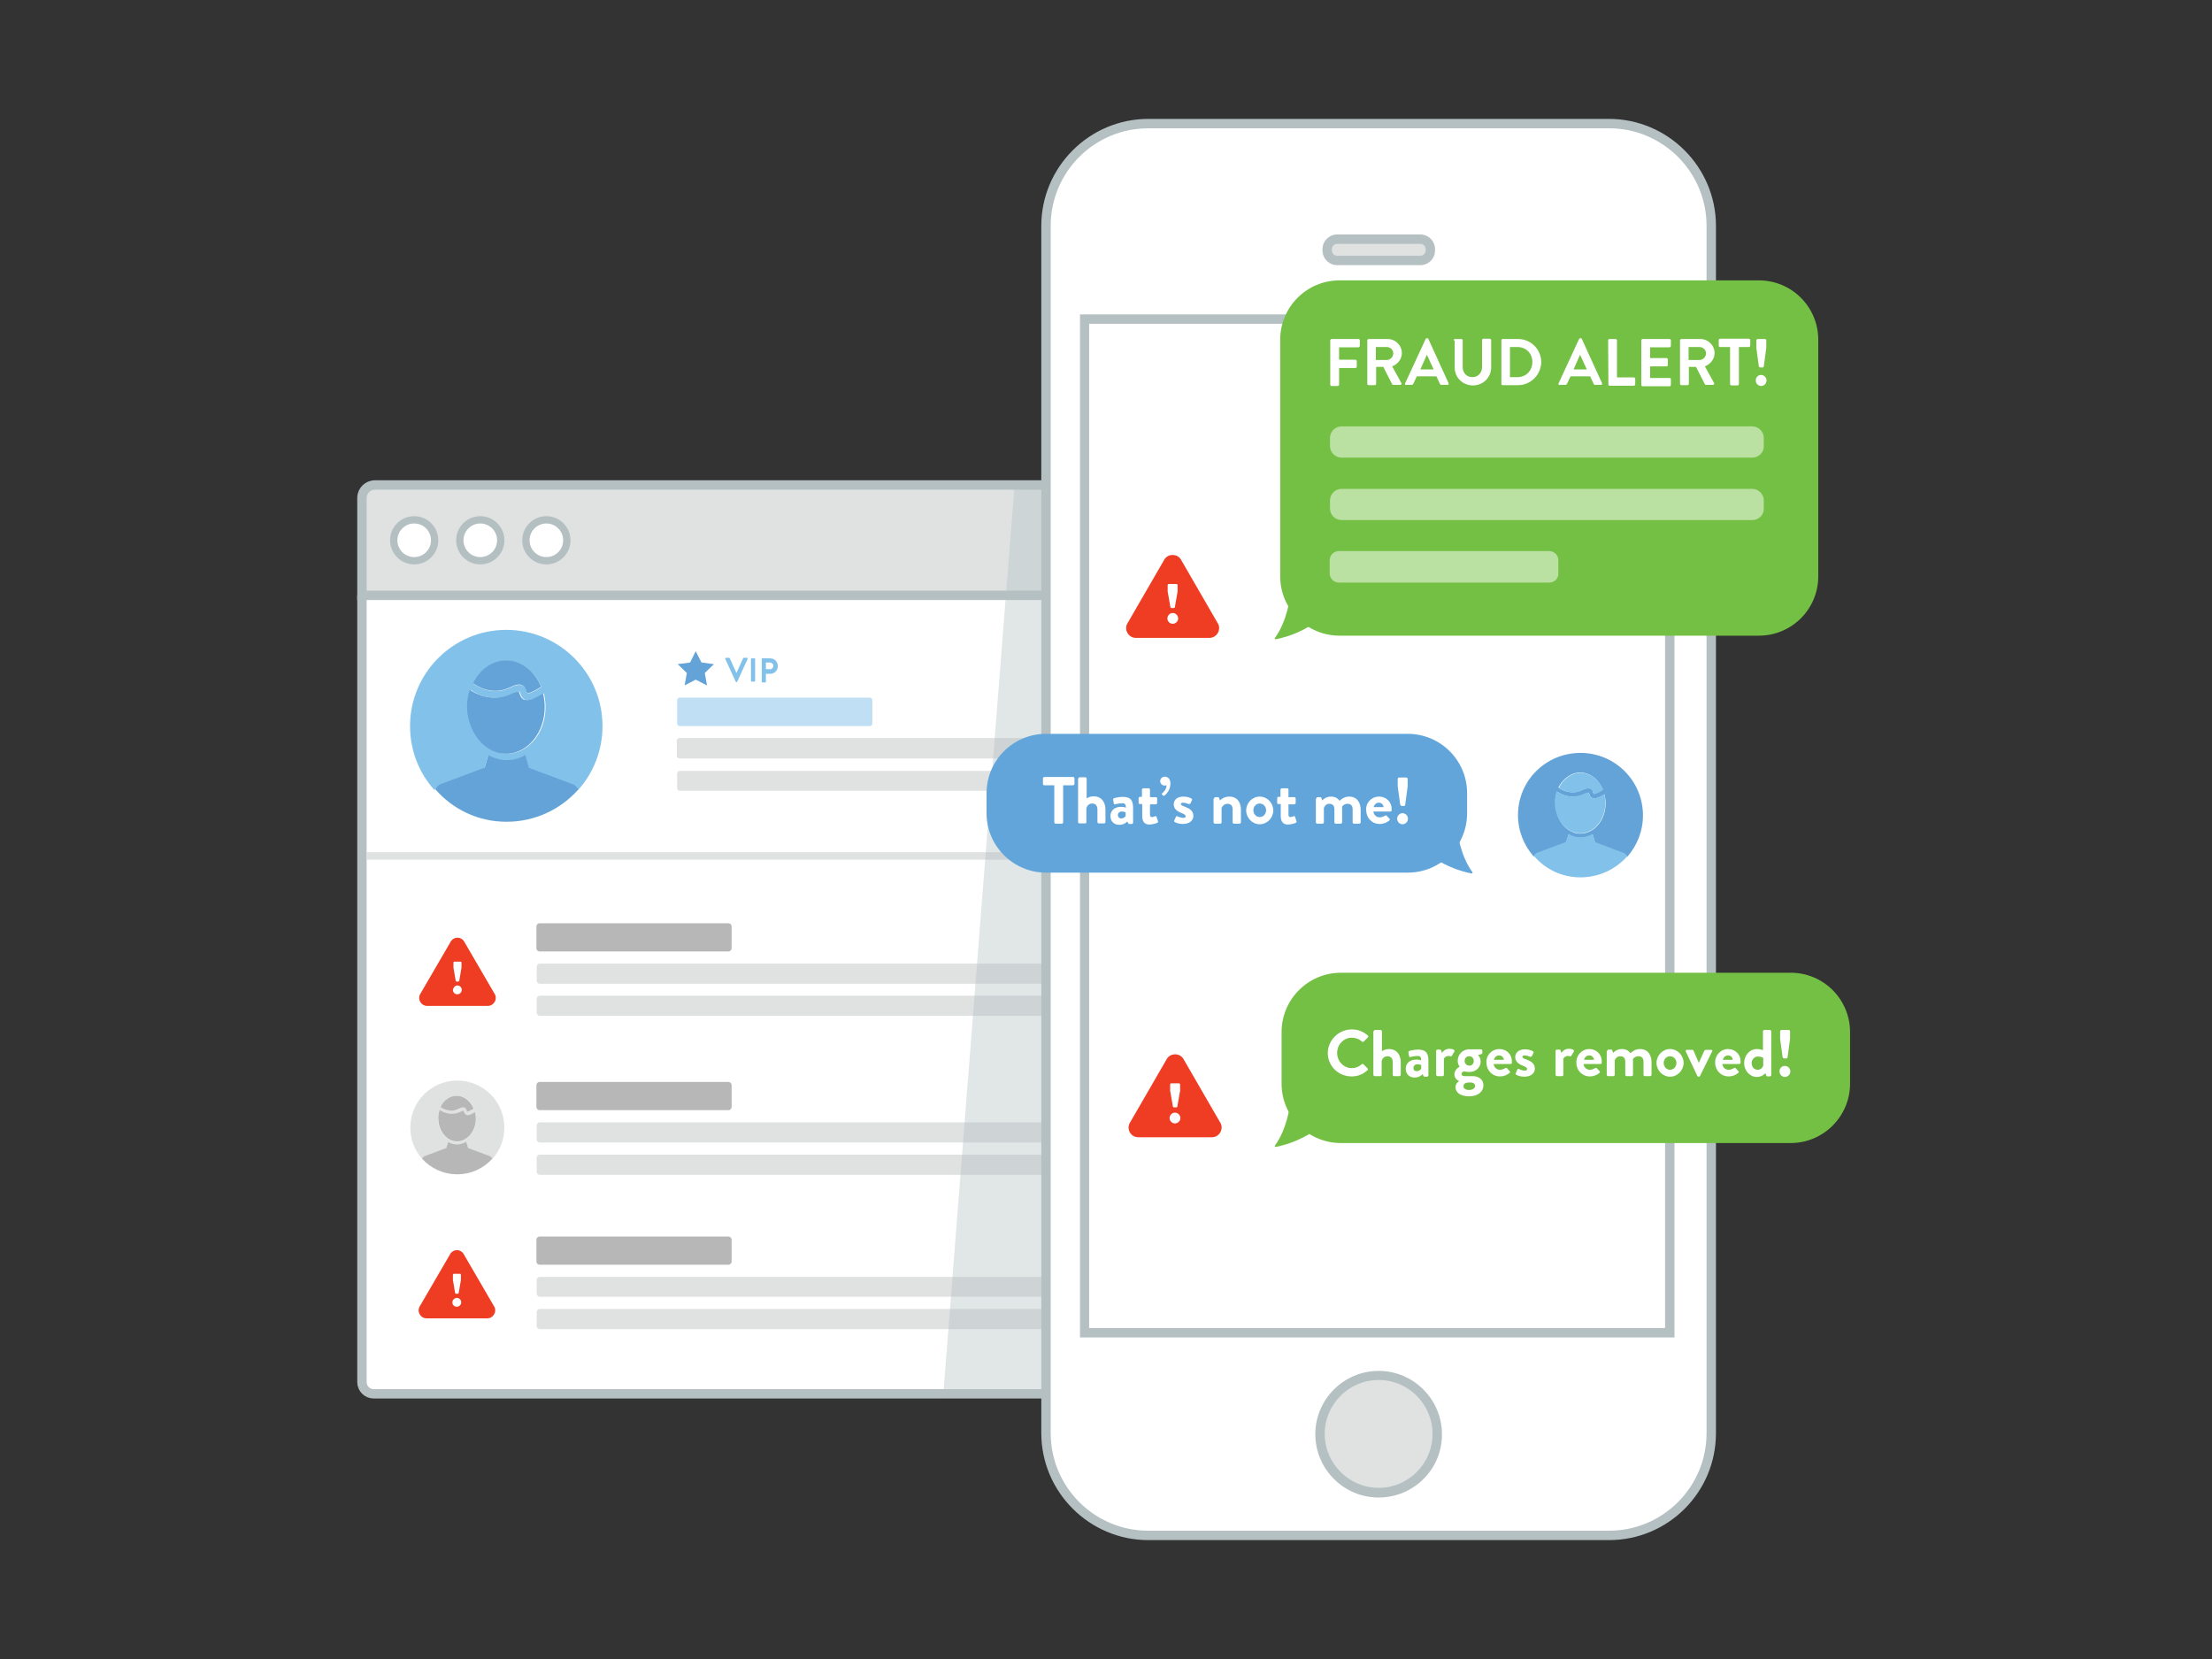 <?xml version="1.0" encoding="utf-8"?>
<!-- Generator: Adobe Illustrator 18.1.1, SVG Export Plug-In . SVG Version: 6.00 Build 0)  -->
<svg version="1.0" id="Layer_1" xmlns="http://www.w3.org/2000/svg" xmlns:xlink="http://www.w3.org/1999/xlink" x="0px" y="0px"
	 viewBox="0 0 800 600" enable-background="new 0 0 800 600" xml:space="preserve">
<rect x="0" y="0" width="800" height="600" fill="#333333" stroke="none"/>
<g>
	<g>
		<g>
			<path fill="#FFFFFF" stroke="#B5C0C3" stroke-width="3.4" stroke-miterlimit="10" d="M551.2,215.3v284.5c0,2.4-1.9,4.3-4.3,4.3
				H135.2c-2.4,0-4.3-1.9-4.3-4.3V215.3"/>
			<path fill="#E0E2E2" stroke="#B5C0C3" stroke-width="3.4" stroke-miterlimit="10" d="M551.2,215.3H130.9v-35.2
				c0-2.6,2.1-4.7,4.7-4.7h410.9c2.6,0,4.7,2.1,4.7,4.7V215.3L551.2,215.3z"/>
			<g>
				
					<ellipse fill="#FFFFFF" stroke="#B4BFC2" stroke-width="2.646" stroke-miterlimit="10" cx="149.8" cy="195.4" rx="7.4" ry="7.4"/>
				
					<ellipse fill="#FFFFFF" stroke="#B4BFC2" stroke-width="2.646" stroke-miterlimit="10" cx="173.7" cy="195.4" rx="7.4" ry="7.4"/>
				
					<ellipse fill="#FFFFFF" stroke="#B4BFC2" stroke-width="2.646" stroke-miterlimit="10" cx="197.6" cy="195.4" rx="7.4" ry="7.4"/>
			</g>
			<g>
				<path opacity="0.5" fill="#82C1EA" enable-background="new    " d="M314.6,262.6h-68.8c-0.4,0-0.9-0.4-0.9-0.9v-8.5
					c0-0.4,0.4-0.9,0.9-0.9h68.8c0.4,0,0.9,0.4,0.9,0.9v8.5C315.4,262.3,315.1,262.6,314.6,262.6z"/>
				<path fill="#E0E1E1" d="M389.8,274.3H245.7c-0.4,0-0.9-0.4-0.9-0.9v-5.6c0-0.4,0.4-0.9,0.9-0.9h144.1c0.4,0,0.9,0.4,0.9,0.9v5.6
					C390.7,273.9,390.3,274.3,389.8,274.3z"/>
				<path fill="#E0E1E1" d="M389.7,286H245.9c-0.6,0-1-0.4-1-1v-5.2c0-0.6,0.4-1,1-1h143.7c0.6,0,1,0.4,1,1v5.2
					C390.7,285.5,390.2,286,389.7,286z"/>
			</g>
			<g>
				<path fill="#B7B7B7" d="M263.4,401.5h-68.2c-0.7,0-1.2-0.5-1.2-1.2v-7.8c0-0.7,0.5-1.2,1.2-1.2h68.2c0.7,0,1.2,0.5,1.2,1.2v7.8
					C264.6,401,264.1,401.5,263.4,401.5z"/>
				<path fill="#E0E1E1" d="M527.8,413.2H195.3c-0.7,0-1.2-0.5-1.2-1.2v-4.9c0-0.7,0.5-1.2,1.2-1.2h332.5c0.7,0,1.2,0.5,1.2,1.2v4.9
					C529,412.7,528.5,413.2,527.8,413.2z"/>
				<path fill="#E0E1E1" d="M527.8,424.9H195.3c-0.7,0-1.2-0.5-1.2-1.2v-4.9c0-0.7,0.5-1.2,1.2-1.2h332.5c0.7,0,1.2,0.5,1.2,1.2v4.9
					C529,424.4,528.5,424.9,527.8,424.9z"/>
				<g>
					<path fill="#E0E1E1" d="M153.6,418.2l7.8-2.9l0.7-2.2c1,0.6,2.1,0.9,3.2,0.9s2.3-0.4,3.3-1l0.7,2.3l7.8,2.9c0,0,0.4,0.1,1,0.9
						c2.7-3,4.3-6.9,4.3-11.3c0-9.4-7.6-17-17-17s-17,7.6-17,17c0,4.4,1.6,8.3,4.3,11.3C153.2,418.3,153.6,418.2,153.6,418.2z
						 M165.3,396.3c2.7,0,5,1.9,6.1,4.7c-2,1.3-2.4,1.1-2.4,1.1c-0.1-0.1-0.1-0.2-0.1-0.4c-0.1-0.4-0.3-0.9-0.8-1.1
						s-1.2-0.1-2.1,0.4c-3.1,1.5-5.8-0.1-6.5-0.7C160.6,397.9,162.8,396.3,165.3,396.3z M159,401.5c1.1,0.7,4.1,2.3,7.5,0.7
						c0.7-0.3,1-0.4,1.1-0.4s0.1,0,0.1,0c0.1,0.1,0.1,0.2,0.1,0.4c0.1,0.4,0.3,0.9,0.9,1.1c0.1,0.1,0.3,0.1,0.4,0.1
						c0.7,0,1.5-0.4,2.7-1.1c0.2,0.7,0.3,1.6,0.3,2.4c0,3.6-2,6.7-4.7,7.8c-0.7,0.3-1.4,0.4-2.1,0.4c-0.8,0-1.6-0.2-2.4-0.5
						c-2.6-1.2-4.5-4.2-4.5-7.8C158.5,403.5,158.7,402.4,159,401.5z"/>
					<g>
						<path fill="#B7B7B7" d="M165.4,424.7c5,0,9.6-2.2,12.7-5.7c-0.5-0.7-1-0.9-1-0.9l-7.8-2.9l-0.7-2.3c-1,0.6-2.1,1-3.3,1
							s-2.2-0.3-3.2-0.9l-0.7,2.2l-7.8,2.9c0,0-0.4,0.1-1,0.9C155.8,422.6,160.4,424.7,165.4,424.7z"/>
						<path fill="#B7B7B7" d="M162.9,412.3c0.7,0.3,1.6,0.5,2.4,0.5c0.7,0,1.5-0.1,2.1-0.4c2.7-1.1,4.7-4.2,4.7-7.8
							c0-0.8-0.1-1.6-0.3-2.4c-1.3,0.8-2.1,1.1-2.7,1.1c-0.1,0-0.3,0-0.4-0.1c-0.6-0.2-0.7-0.7-0.9-1.1c0-0.1-0.1-0.3-0.1-0.4
							c0,0,0,0-0.1,0s-0.4,0.1-1.1,0.4c-3.4,1.6-6.4,0.1-7.5-0.7c-0.3,1-0.5,2-0.5,3C158.5,408.1,160.4,411.1,162.9,412.3z"/>
						<path fill="#B7B7B7" d="M165.9,401c1-0.5,1.7-0.6,2.1-0.4c0.5,0.2,0.7,0.7,0.8,1.1c0,0.1,0.1,0.3,0.1,0.4c0,0,0.4,0.1,2.4-1.1
							c-1.1-2.8-3.5-4.7-6.1-4.7c-2.5,0-4.7,1.6-5.9,4.1C160.1,400.9,162.9,402.6,165.9,401z"/>
					</g>
				</g>
			</g>
			<g>
				<g>
					<g>
						<g>
							<path fill="#82C1EA" d="M159.2,283.8l16-6l1.3-4.5c2,1.2,4.2,1.8,6.6,1.8c2.4,0,4.8-0.7,6.8-1.9l1.3,4.7l16,6
								c0,0,1,0.2,1.9,1.8c5.5-6.1,8.8-14.3,8.8-23.1c0-19.2-15.6-34.8-34.8-34.8s-34.8,15.6-34.8,34.8c0,8.9,3.3,17,8.8,23.1
								C158.3,284,159.2,283.8,159.2,283.8z M183.2,238.9c5.5,0,10.3,3.9,12.6,9.6c-4,2.5-4.9,2.3-5,2.3c-0.1-0.1-0.2-0.4-0.3-0.7
								c-0.2-0.7-0.5-1.8-1.6-2.2c-1-0.4-2.4-0.2-4.4,0.8c-6.4,3.1-11.8-0.4-13.3-1.4C173.6,242.2,178,238.9,183.2,238.9z
								 M170.2,249.5c2.3,1.6,8.3,4.7,15.3,1.3c1.4-0.7,2-0.7,2.3-0.7c0.1,0,0.1,0,0.1,0c0.1,0.1,0.2,0.5,0.3,0.7
								c0.2,0.7,0.6,1.8,1.8,2.3c0.3,0.1,0.6,0.1,1,0.1c1.3,0,3-0.7,5.7-2.4c0.4,1.6,0.6,3.2,0.6,4.9c0,7.5-4,13.8-9.5,16
								c-1.4,0.6-2.9,0.9-4.4,0.9c-1.7,0-3.3-0.4-4.8-1c-5.3-2.4-9.2-8.6-9.2-15.9C169.1,253.6,169.5,251.4,170.2,249.5z"/>
						</g>
					</g>
					<g>
						<path fill="#63A3D8" d="M183.2,297.2c10.3,0,19.6-4.5,26-11.7c-1-1.6-1.9-1.8-1.9-1.8l-16-6L190,273c-2.1,1.3-4.4,1.9-6.8,1.9
							c-2.4,0-4.6-0.7-6.6-1.8l-1.3,4.5l-16,6c0,0-1,0.2-1.9,1.8C163.7,292.7,172.9,297.2,183.2,297.2z"/>
					</g>
					<g>
						<path fill="#63A3D8" d="M178.3,271.6c1.5,0.7,3.1,1,4.8,1c1.6,0,3-0.3,4.4-0.9c5.5-2.2,9.5-8.6,9.5-16c0-1.7-0.2-3.3-0.6-4.9
							c-2.6,1.6-4.4,2.4-5.7,2.4c-0.4,0-0.7-0.1-1-0.1c-1.2-0.4-1.6-1.6-1.8-2.3c-0.1-0.2-0.2-0.7-0.3-0.7c0,0,0,0-0.1,0
							c-0.2,0-0.9,0.1-2.3,0.7c-6.9,3.4-13,0.2-15.3-1.3c-0.7,1.9-1,4.1-1,6.3C169.1,263,173,269.2,178.3,271.6z"/>
					</g>
					<g>
						<path fill="#63A3D8" d="M184.4,248.6c2.1-1,3.4-1.3,4.4-0.8c1.1,0.4,1.4,1.6,1.6,2.2c0.1,0.2,0.2,0.6,0.3,0.7
							c0.1,0,1,0.2,5-2.3c-2.3-5.7-7.1-9.6-12.6-9.6c-5.1,0-9.6,3.3-12,8.3C172.5,248.2,178.1,251.7,184.4,248.6z"/>
					</g>
				</g>
			</g>
			<g>
				<g>
					<path fill="#B7B7B7" d="M263.4,457.4h-68.2c-0.7,0-1.2-0.5-1.2-1.2v-7.8c0-0.7,0.5-1.2,1.2-1.2h68.2c0.7,0,1.2,0.5,1.2,1.2v7.8
						C264.6,456.9,264.1,457.4,263.4,457.4z"/>
					<path fill="#E0E1E1" d="M527.8,469H195.3c-0.7,0-1.2-0.5-1.2-1.2V463c0-0.7,0.5-1.2,1.2-1.2h332.5c0.7,0,1.2,0.5,1.2,1.2v4.9
						C529,468.5,528.5,469,527.8,469z"/>
					<path fill="#E0E1E1" d="M527.8,480.7H195.3c-0.7,0-1.2-0.5-1.2-1.2v-4.9c0-0.7,0.5-1.2,1.2-1.2h332.5c0.7,0,1.2,0.5,1.2,1.2
						v4.9C529,480.1,528.5,480.7,527.8,480.7z"/>
				</g>
				<g>
					<g>
						<path fill="#EF3D23" d="M151.9,472.3l11-18.9c1.1-1.7,3.6-1.7,4.7,0l11,18.9c1.3,1.9-0.1,4.5-2.4,4.5h-21.9
							C152,476.8,150.6,474.2,151.9,472.3z"/>
					</g>
					<g>
						<path fill="#FFFFFF" d="M165.2,469.4c0.9,0,1.6,0.7,1.6,1.6s-0.7,1.6-1.6,1.6c-0.9,0-1.6-0.7-1.6-1.6
							C163.6,470.2,164.4,469.4,165.2,469.4z M164.6,467.6l-0.8-4.7V461c0-0.2,0.2-0.3,0.3-0.3h2.3c0.2,0,0.3,0.2,0.3,0.3v1.9
							l-0.8,4.7c0,0.1-0.2,0.3-0.3,0.3h-0.7C164.7,467.9,164.6,467.8,164.6,467.6z"/>
					</g>
				</g>
			</g>
			<g>
				<g>
					<path fill="#B7B7B7" d="M263.4,344.1h-68.2c-0.7,0-1.2-0.5-1.2-1.2v-7.8c0-0.7,0.5-1.2,1.2-1.2h68.2c0.7,0,1.2,0.5,1.2,1.2v7.8
						C264.6,343.6,264.1,344.1,263.4,344.1z"/>
					<path fill="#E0E1E1" d="M527.8,355.8H195.3c-0.7,0-1.2-0.5-1.2-1.2v-4.9c0-0.7,0.5-1.2,1.2-1.2h332.5c0.7,0,1.2,0.5,1.2,1.2
						v4.9C529,355.2,528.5,355.8,527.8,355.8z"/>
					<path fill="#E0E1E1" d="M527.8,367.4H195.3c-0.7,0-1.2-0.5-1.2-1.2v-4.9c0-0.7,0.5-1.2,1.2-1.2h332.5c0.7,0,1.2,0.5,1.2,1.2
						v4.9C529,366.8,528.5,367.4,527.8,367.4z"/>
				</g>
				<g>
					<g>
						<path fill="#EF3D23" d="M152.1,359.3l11-18.9c1.1-1.7,3.6-1.7,4.7,0l11,18.9c1.3,1.9-0.1,4.5-2.4,4.5h-21.9
							C152.2,363.8,150.8,361.2,152.1,359.3z"/>
					</g>
					<g>
						<path fill="#FFFFFF" d="M165.4,356.4c0.9,0,1.6,0.7,1.6,1.6s-0.7,1.6-1.6,1.6c-0.9,0-1.6-0.7-1.6-1.6
							C163.9,357.2,164.6,356.4,165.4,356.4z M164.8,354.6L164,350v-1.9c0-0.2,0.2-0.3,0.3-0.3h2.3c0.2,0,0.3,0.2,0.3,0.3v1.9
							l-0.8,4.7c0,0.1-0.2,0.3-0.3,0.3h-0.7C164.9,354.9,164.8,354.8,164.8,354.6z"/>
					</g>
				</g>
			</g>
			<rect x="132.6" y="308.2" fill="#E0E1E1" width="417.4" height="2.7"/>
			<g>
				<path fill="#E0E1E1" d="M528.2,261.2h-52.3c-0.4,0-0.8-0.4-0.8-0.8v-4.2c0-0.4,0.4-0.8,0.8-0.8h52.3c0.4,0,0.8,0.4,0.8,0.8v4.2
					C529,260.8,528.6,261.2,528.2,261.2z"/>
				<path fill="#E0E1E1" d="M528.2,251.6h-52.3c-0.4,0-0.8-0.4-0.8-0.8v-4.2c0-0.4,0.4-0.8,0.8-0.8h52.3c0.4,0,0.8,0.4,0.8,0.8v4.2
					C529,251.2,528.6,251.6,528.2,251.6z"/>
				<path fill="#E0E1E1" d="M528.2,270.6h-52.3c-0.4,0-0.8-0.4-0.8-0.8v-4.2c0-0.4,0.4-0.8,0.8-0.8h52.3c0.4,0,0.8,0.4,0.8,0.8v4.2
					C529,270.2,528.6,270.6,528.2,270.6z"/>
			</g>
			<g>
				<polygon fill="#63A3D8" points="251.6,235.5 253.7,239.6 258.2,240.2 254.9,243.4 255.7,247.9 251.6,245.8 247.6,247.9 
					248.4,243.4 245.1,240.2 249.6,239.6 				"/>
				<g>
					<path fill="#82C1EA" d="M262.3,238.3c-0.1-0.1,0-0.4,0.2-0.4h1.2c0.1,0,0.2,0.1,0.2,0.1l2.4,5.3h0.1l2.4-5.3
						c0-0.1,0.1-0.1,0.2-0.1h1.2c0.2,0,0.2,0.1,0.2,0.4l-3.8,8.3c0,0.1-0.1,0.1-0.2,0.1h-0.1c-0.1,0-0.1-0.1-0.2-0.1L262.3,238.3z"
						/>
					<path fill="#82C1EA" d="M271.6,238.3c0-0.1,0.1-0.2,0.2-0.2h1.1c0.1,0,0.2,0.1,0.2,0.2v8c0,0.1-0.1,0.2-0.2,0.2h-1.1
						c-0.1,0-0.2-0.1-0.2-0.2V238.3z"/>
					<path fill="#82C1EA" d="M275.4,238.3c0-0.1,0.1-0.2,0.2-0.2h2.9c1.6,0,2.8,1.2,2.8,2.8s-1.2,2.8-2.8,2.8H277v2.9
						c0,0.1-0.1,0.2-0.2,0.2h-1.1c-0.1,0-0.2-0.1-0.2-0.2V238.3z M278.4,242.1c0.7,0,1.3-0.6,1.3-1.3c0-0.7-0.6-1.2-1.3-1.2H277v2.4
						h1.4V242.1z"/>
				</g>
			</g>
		</g>
		<g>
			<path fill="#FFFFFF" d="M581.9,555.3H415.3c-20.4,0-37-16.6-37-37V81.7c0-20.4,16.6-37,37-37h166.6c20.4,0,37,16.6,37,37v436.6
				C618.9,538.8,602.4,555.3,581.9,555.3z"/>
			<path fill="#B5C0C3" d="M581.9,557H415.3c-21.3,0-38.7-17.4-38.7-38.7V81.7c0-21.3,17.4-38.7,38.7-38.7h166.6
				c21.3,0,38.7,17.4,38.7,38.7v436.6C620.6,539.7,603.3,557,581.9,557z M415.3,46.4c-19.5,0-35.3,15.8-35.3,35.3v436.6
				c0,19.5,15.8,35.3,35.3,35.3h166.6c19.5,0,35.3-15.8,35.3-35.3V81.7c0-19.5-15.8-35.3-35.3-35.3
				C581.9,46.4,415.3,46.4,415.3,46.4z"/>
		</g>
		<g>
			<circle fill="#E0E2E2" cx="498.6" cy="518.7" r="21.2"/>
			<path fill="#B5C0C3" d="M498.6,541.6c-12.6,0-22.9-10.3-22.9-22.9c0-12.6,10.3-22.9,22.9-22.9s22.9,10.3,22.9,22.9
				C521.6,531.3,511.3,541.6,498.6,541.6z M498.6,499.1c-10.8,0-19.5,8.8-19.5,19.5c0,10.7,8.8,19.5,19.5,19.5
				c10.8,0,19.5-8.8,19.5-19.5S509.4,499.1,498.6,499.1z"/>
		</g>
		<g>
			<rect x="392.2" y="115.4" fill="#FFFFFF" width="211.6" height="366.6"/>
			<path fill="#B5C0C3" d="M605.6,483.7h-215v-370h215V483.7z M393.9,480.3h208.3V117.1H393.9V480.3z"/>
		</g>
		<g>
			<path fill="#E0E2E2" d="M513.7,94.2h-30.1c-2,0-3.6-1.6-3.6-3.6v-0.5c0-2,1.6-3.6,3.6-3.6h30.1c2,0,3.6,1.6,3.6,3.6v0.5
				C517.3,92.6,515.7,94.2,513.7,94.2z"/>
			<path fill="#B5C0C3" d="M513.7,95.9h-30.1c-2.9,0-5.3-2.4-5.3-5.3v-0.5c0-2.9,2.4-5.3,5.3-5.3h30.1c2.9,0,5.3,2.4,5.3,5.3v0.5
				C519,93.5,516.6,95.9,513.7,95.9z M483.6,88.2c-1,0-1.9,0.8-1.9,1.9v0.5c0,1,0.8,1.9,1.9,1.9h30.1c1,0,1.9-0.8,1.9-1.9v-0.5
				c0-1-0.8-1.9-1.9-1.9H483.6z"/>
		</g>
		<polygon opacity="0.4" fill="#B5C0C3" enable-background="new    " points="378.3,505 341.1,505 367,174.5 378.3,174.5 		"/>
	</g>
	<g>
		<g>
			<g>
				<path fill="#EF3D23" d="M407.9,225.2l13.3-23c1.4-2,4.4-2,5.8,0l13.3,23c1.6,2.3-0.1,5.5-2.9,5.5h-26.6
					C408,230.7,406.3,227.5,407.9,225.2z"/>
			</g>
			<g>
				<path fill="#FFFFFF" d="M424.1,221.7c1.1,0,2,0.9,2,2c0,1-0.9,1.9-2,1.9c-1,0-1.9-0.9-1.9-1.9
					C422.2,222.6,423.1,221.7,424.1,221.7z M423.3,219.6l-1-5.7v-2.3c0-0.2,0.2-0.4,0.4-0.4h2.8c0.2,0,0.4,0.2,0.4,0.4v2.3l-1,5.7
					c0,0.2-0.2,0.3-0.4,0.3h-0.9C423.5,219.9,423.3,219.7,423.3,219.6z"/>
			</g>
		</g>
		<g>
			<g>
				<path fill="#74C044" d="M636.1,229.9H484.5c-11.9,0-21.5-9.6-21.5-21.5v-85.5c0-11.9,9.6-21.5,21.5-21.5h151.6
					c11.9,0,21.5,9.6,21.5,21.5v85.5C657.6,220.3,648,229.9,636.1,229.9z"/>
			</g>
			<g>
				<g>
					<path fill="#FFFFFF" d="M481.1,123.1c0-0.2,0.2-0.5,0.5-0.5h9.7c0.3,0,0.5,0.2,0.5,0.5v2c0,0.2-0.2,0.5-0.5,0.5h-7v4.5h5.9
						c0.2,0,0.5,0.2,0.5,0.5v2c0,0.2-0.2,0.5-0.5,0.5h-5.9v6c0,0.2-0.2,0.5-0.5,0.5h-2.2c-0.3,0-0.5-0.2-0.5-0.5V123.1z"/>
					<path fill="#FFFFFF" d="M494.5,123.1c0-0.2,0.2-0.5,0.5-0.5h6.8c2.9,0,5.2,2.3,5.2,5.1c0,2.2-1.5,4-3.5,4.8l3.3,6
						c0.2,0.3,0,0.7-0.4,0.7h-2.5c-0.2,0-0.3-0.1-0.4-0.2l-3.2-6.3h-2.6v6.1c0,0.2-0.2,0.5-0.5,0.5H495c-0.3,0-0.5-0.2-0.5-0.5
						V123.1z M501.5,130.2c1.3,0,2.4-1.1,2.4-2.4c0-1.3-1.1-2.3-2.4-2.3h-3.9v4.7H501.5z"/>
					<path fill="#FFFFFF" d="M508.2,138.6l7.4-16c0.1-0.1,0.2-0.3,0.4-0.3h0.2c0.2,0,0.3,0.1,0.4,0.3l7.3,16c0.1,0.3,0,0.6-0.4,0.6
						h-2.1c-0.4,0-0.5-0.1-0.7-0.5l-1.2-2.6h-7.1l-1.2,2.6c-0.1,0.2-0.3,0.5-0.7,0.5h-2.1C508.2,139.3,508,139,508.2,138.6z
						 M518.5,133.6l-2.4-5.2H516l-2.3,5.2H518.5z"/>
					<path fill="#FFFFFF" d="M525.7,123.1c0-0.2,0.2-0.5,0.5-0.5h2.3c0.3,0,0.5,0.2,0.5,0.5v9.7c0,2,1.4,3.6,3.5,3.6
						s3.5-1.6,3.5-3.6V123c0-0.2,0.2-0.5,0.5-0.5h2.3c0.2,0,0.5,0.2,0.5,0.5v9.9c0,3.6-2.9,6.5-6.6,6.5c-3.7,0-6.6-2.9-6.6-6.5v-9.8
						H525.7z"/>
					<path fill="#FFFFFF" d="M543,123.1c0-0.2,0.2-0.5,0.4-0.5h5.6c4.6,0,8.4,3.7,8.4,8.3c0,4.6-3.8,8.4-8.4,8.4h-5.6
						c-0.2,0-0.4-0.2-0.4-0.5V123.1z M548.8,136.4c3.1,0,5.4-2.3,5.4-5.5c0-3.1-2.3-5.4-5.4-5.4h-2.7v10.9H548.8z"/>
					<path fill="#FFFFFF" d="M563.7,138.6l7.4-16c0.1-0.1,0.2-0.3,0.4-0.3h0.2c0.2,0,0.3,0.1,0.4,0.3l7.3,16c0.1,0.3,0,0.6-0.4,0.6
						h-2c-0.4,0-0.5-0.1-0.7-0.5l-1.2-2.6H568l-1.2,2.6c-0.1,0.2-0.3,0.5-0.7,0.5H564C563.7,139.3,563.5,139,563.7,138.6z
						 M573.9,133.6l-2.4-5.2h-0.1l-2.3,5.2H573.9z"/>
					<path fill="#FFFFFF" d="M581.6,123.1c0-0.2,0.2-0.5,0.5-0.5h2.2c0.2,0,0.5,0.2,0.5,0.5v13.4h6.1c0.3,0,0.5,0.2,0.5,0.5v2
						c0,0.2-0.2,0.5-0.5,0.5h-8.7c-0.3,0-0.5-0.2-0.5-0.5L581.6,123.1L581.6,123.1z"/>
					<path fill="#FFFFFF" d="M593.6,123.1c0-0.2,0.2-0.5,0.5-0.5h9.7c0.3,0,0.5,0.2,0.5,0.5v2c0,0.2-0.2,0.5-0.5,0.5h-7v3.9h5.9
						c0.2,0,0.5,0.2,0.5,0.5v2c0,0.3-0.2,0.5-0.5,0.5h-5.9v4.2h7c0.3,0,0.5,0.2,0.5,0.5v2c0,0.2-0.2,0.5-0.5,0.5h-9.7
						c-0.3,0-0.5-0.2-0.5-0.5V123.1z"/>
					<path fill="#FFFFFF" d="M607.6,123.1c0-0.2,0.2-0.5,0.5-0.5h6.8c2.9,0,5.2,2.3,5.2,5.1c0,2.2-1.5,4-3.5,4.8l3.3,6
						c0.2,0.3,0,0.7-0.4,0.7H617c-0.2,0-0.3-0.1-0.4-0.2l-3.2-6.3h-2.6v6.1c0,0.2-0.2,0.5-0.5,0.5h-2.2c-0.3,0-0.5-0.2-0.5-0.5
						L607.6,123.1L607.6,123.1z M614.6,130.2c1.3,0,2.4-1.1,2.4-2.4c0-1.3-1.1-2.3-2.4-2.3h-3.9v4.7H614.6z"/>
					<path fill="#FFFFFF" d="M625.7,125.5h-3.6c-0.3,0-0.5-0.2-0.5-0.5v-2c0-0.2,0.2-0.5,0.5-0.5h10.4c0.3,0,0.5,0.2,0.5,0.5v2
						c0,0.2-0.2,0.5-0.5,0.5h-3.6v13.4c0,0.2-0.2,0.5-0.5,0.5h-2.2c-0.2,0-0.5-0.2-0.5-0.5L625.7,125.5L625.7,125.5z"/>
					<path fill="#FFFFFF" d="M636.9,135.6c1.1,0,2,0.9,2,2s-0.9,2-2,2c-1,0-1.9-0.9-1.9-2S635.8,135.6,636.9,135.6z M636.1,132.4
						l-0.9-6.6v-2.7c0-0.2,0.2-0.5,0.5-0.5h2.6c0.2,0,0.5,0.2,0.5,0.5v2.7l-0.9,6.7c0,0.2-0.2,0.4-0.5,0.4h-0.8
						C636.3,132.8,636.1,132.6,636.1,132.4z"/>
				</g>
			</g>
			<path fill="#74C044" d="M466.6,215.6c0,0-1,9-5.5,15.1c-0.2,0.2,0,0.5,0.3,0.5c3.1-0.6,15.2-3.4,22.9-14.8L466.6,215.6z"/>
			<path opacity="0.5" fill="#FFFFFF" enable-background="new    " d="M633.7,165.5H485.2c-2.3,0-4.2-1.9-4.2-4.2v-2.9
				c0-2.3,1.9-4.2,4.2-4.2h148.5c2.3,0,4.2,1.9,4.2,4.2v2.9C638,163.6,636.1,165.5,633.7,165.5z"/>
			<path opacity="0.5" fill="#FFFFFF" enable-background="new    " d="M633.7,188.1H485.2c-2.3,0-4.2-1.9-4.2-4.2V181
				c0-2.3,1.9-4.2,4.2-4.2h148.5c2.3,0,4.2,1.9,4.2,4.2v2.9C638,186.2,636.1,188.1,633.7,188.1z"/>
			<path opacity="0.5" fill="#FFFFFF" enable-background="new    " d="M560.3,210.7h-76.1c-1.8,0-3.3-1.5-3.3-3.3v-4.8
				c0-1.8,1.5-3.3,3.3-3.3h76.1c1.8,0,3.3,1.5,3.3,3.3v4.8C563.7,209.2,562.2,210.7,560.3,210.7z"/>
		</g>
	</g>
	<g>
		<g>
			<g>
				<path fill="#74C044" d="M647.6,413.4H485c-11.9,0-21.5-9.6-21.5-21.5v-18.6c0-11.9,9.6-21.5,21.5-21.5h162.6
					c11.9,0,21.5,9.6,21.5,21.5v18.6C669.1,403.7,659.5,413.4,647.6,413.4z"/>
			</g>
			<g>
				<path fill="#FFFFFF" d="M488.9,372.3c2.4,0,4.1,0.8,5.8,2.2c0.2,0.2,0.2,0.5,0,0.7l-1.5,1.5c-0.2,0.2-0.4,0.2-0.6,0
					c-1-0.9-2.3-1.4-3.7-1.4c-3,0-5.3,2.5-5.3,5.5s2.3,5.5,5.3,5.5c1.4,0,2.6-0.5,3.6-1.4c0.2-0.2,0.5-0.1,0.6,0l1.5,1.5
					c0.2,0.2,0.1,0.5,0,0.6c-1.6,1.6-3.7,2.3-5.8,2.3c-4.8,0-8.6-3.8-8.6-8.5C480.3,376.1,484.2,372.3,488.9,372.3z"/>
				<path fill="#FFFFFF" d="M496.8,373c0-0.2,0.2-0.5,0.5-0.5h2c0.2,0,0.5,0.2,0.5,0.5v7.2c0.5-0.4,1.4-0.8,2.5-0.8
					c3,0,4.3,2.3,4.3,4.7v4.6c0,0.2-0.2,0.5-0.5,0.5h-1.9c-0.3,0-0.5-0.2-0.5-0.5v-4.6c0-1.3-0.7-2.1-1.9-2.1
					c-1.1,0-1.8,0.7-2.1,1.7v5c0,0.3-0.1,0.5-0.5,0.5h-2c-0.2,0-0.5-0.2-0.5-0.5V373H496.8z"/>
				<path fill="#FFFFFF" d="M512.3,383.2c1,0,1.7,0.3,1.7,0.3c0-1.2-0.4-1.6-1.2-1.6c-0.9,0-2.1,0.2-2.7,0.4
					c-0.3,0.1-0.5-0.1-0.5-0.4l-0.2-1.2c-0.1-0.4,0.1-0.5,0.3-0.6c0.2-0.1,1.7-0.5,3.2-0.5c3,0,3.7,1.5,3.7,4.1v5.2
					c0,0.2-0.2,0.5-0.5,0.5h-0.9c-0.2,0-0.3-0.1-0.4-0.3l-0.3-0.6c-0.5,0.5-1.4,1.2-2.9,1.2c-1.9,0-3.2-1.2-3.2-3.3
					C508.5,384.5,509.9,383.2,512.3,383.2z M512.4,387.4c0.8,0,1.5-0.6,1.6-0.9v-1.3c0,0-0.6-0.3-1.3-0.3c-0.9,0-1.5,0.5-1.5,1.3
					C511.1,386.9,511.6,387.4,512.4,387.4z"/>
				<path fill="#FFFFFF" d="M519.4,380.1c0-0.3,0.2-0.5,0.5-0.5h0.9c0.2,0,0.4,0.1,0.4,0.3l0.3,0.9c0.3-0.5,1.2-1.5,2.7-1.5
					c1.1,0,2.1,0.4,1.8,1l-0.9,1.5c-0.1,0.2-0.4,0.3-0.5,0.2c-0.1,0-0.4-0.1-0.7-0.1c-1,0-1.5,0.6-1.7,1v5.8c0,0.3-0.2,0.5-0.5,0.5
					h-1.8c-0.2,0-0.5-0.2-0.5-0.5V380.1z"/>
				<path fill="#FFFFFF" d="M527.9,385.8c0,0-0.7-0.8-0.7-2.2c0-2.2,1.8-4.1,4.1-4.1h4.3c0.3,0,0.5,0.2,0.5,0.5v0.8
					c0,0.2-0.1,0.4-0.3,0.4l-1.3,0.4c0,0,1,0.7,1,2.4c0,1.9-1.6,3.7-4.1,3.7c-0.9,0-1.5-0.2-1.9-0.2c-0.3,0-0.9,0.3-0.9,0.9
					c0,0.5,0.4,0.8,1,0.8h3c2.2,0,3.9,1.2,3.9,3.3c0,2.2-1.8,4-5.2,4c-3.5,0-4.9-1.7-4.9-3.3c0-1.4,1.2-2.1,1.4-2.3v0.1
					c-0.4-0.1-1.8-0.8-1.8-2.5C526.1,386.6,527.9,385.8,527.9,385.8z M531.3,394.2c1.3,0,2.2-0.6,2.2-1.5c0-0.4-0.3-1.2-1.7-1.2
					c-0.5,0-1,0-1.5,0.1c-0.3,0.1-1,0.4-1,1.2C529.2,393.6,530,394.2,531.3,394.2z M531.4,385.4c1,0,1.6-0.7,1.6-1.7
					s-0.7-1.7-1.6-1.7c-1,0-1.7,0.7-1.7,1.7S530.5,385.4,531.4,385.4z"/>
				<path fill="#FFFFFF" d="M542.3,379.4c2.5,0,4.5,1.9,4.5,4.4c0,0.2,0,0.5,0,0.6c0,0.2-0.2,0.4-0.5,0.4h-6.1
					c0.1,1,0.9,2.1,2.3,2.1c0.7,0,1.4-0.3,1.9-0.6c0.2-0.1,0.5-0.2,0.6,0l1,1.1c0.2,0.2,0.2,0.4,0,0.6c-0.8,0.7-2,1.3-3.5,1.3
					c-2.9,0-4.9-2.3-4.9-5C537.4,381.8,539.4,379.4,542.3,379.4z M543.9,383.3c-0.1-0.9-0.8-1.6-1.7-1.6c-1,0-1.7,0.7-1.9,1.6H543.9
					z"/>
				<path fill="#FFFFFF" d="M548.2,388.1l0.6-1.3c0.1-0.2,0.3-0.3,0.5-0.2c0,0,1.1,0.6,2.2,0.6c0.5,0,0.8-0.2,0.8-0.6
					s-0.3-0.7-1.6-1.2c-1.8-0.7-2.7-1.7-2.7-3.1s1.1-2.8,3.5-2.8c1.4,0,2.4,0.4,2.9,0.7c0.2,0.1,0.3,0.4,0.2,0.6L554,382
					c-0.1,0.2-0.4,0.2-0.6,0.2c0,0-1.1-0.5-2-0.5c-0.6,0-0.8,0.2-0.8,0.5c0,0.4,0.4,0.6,1.3,0.9c1.8,0.7,3.2,1.5,3.2,3.4
					c0,1.6-1.4,2.9-3.8,2.9c-1.6,0-2.7-0.5-3.2-0.9C548.2,388.4,548.1,388.2,548.2,388.1z"/>
				<path fill="#FFFFFF" d="M562.6,380.1c0-0.3,0.2-0.5,0.5-0.5h0.9c0.2,0,0.4,0.1,0.4,0.3l0.3,0.9c0.3-0.5,1.2-1.5,2.7-1.5
					c1.1,0,2.1,0.4,1.8,1l-0.9,1.5c-0.1,0.2-0.4,0.3-0.5,0.2c-0.1,0-0.4-0.1-0.7-0.1c-1,0-1.5,0.6-1.7,1v5.8c0,0.3-0.2,0.5-0.5,0.5
					h-1.8c-0.2,0-0.5-0.2-0.5-0.5V380.1z"/>
				<path fill="#FFFFFF" d="M574.8,379.4c2.5,0,4.5,1.9,4.5,4.4c0,0.2,0,0.5,0,0.6c0,0.2-0.2,0.4-0.5,0.4h-6.1
					c0.1,1,0.9,2.1,2.3,2.1c0.7,0,1.4-0.3,1.9-0.6c0.2-0.1,0.5-0.2,0.6,0l1,1.1c0.2,0.2,0.2,0.4,0,0.6c-0.8,0.7-2,1.3-3.5,1.3
					c-2.9,0-4.9-2.3-4.9-5C570,381.8,572,379.4,574.8,379.4z M576.5,383.3c-0.1-0.9-0.8-1.6-1.7-1.6c-1,0-1.7,0.7-1.9,1.6H576.5z"/>
				<path fill="#FFFFFF" d="M581.3,380.1c0-0.3,0.2-0.5,0.5-0.5h0.9c0.2,0,0.4,0.1,0.4,0.3l0.3,0.9c0.4-0.5,1.5-1.4,3.2-1.4
					c1.4,0,2.3,0.5,3.1,1.5c0.4-0.4,1.6-1.5,3.4-1.5c3,0,4.2,2.3,4.2,4.8v4.5c0,0.2-0.2,0.5-0.5,0.5h-1.9c-0.3,0-0.5-0.2-0.5-0.5
					V384c0-1.2-0.6-2-1.8-2c-1.4,0-2,1-2,1s0,0.5,0,0.9v4.8c0,0.2-0.2,0.5-0.5,0.5h-1.8c-0.3,0-0.5-0.2-0.5-0.5V384
					c0-1.2-0.5-2-1.8-2c-1.2,0-1.8,0.9-2,1.5v5.2c0,0.2-0.2,0.5-0.5,0.5h-1.9c-0.2,0-0.5-0.2-0.5-0.5v-8.6H581.3z"/>
				<path fill="#FFFFFF" d="M604,379.4c2.7,0,4.9,2.3,4.9,5s-2.2,5-4.9,5s-4.9-2.3-4.9-5C599.1,381.7,601.3,379.4,604,379.4z
					 M604,386.9c1.3,0,2.3-1.1,2.3-2.5c0-1.3-1-2.4-2.3-2.4s-2.3,1.1-2.3,2.4C601.7,385.8,602.7,386.9,604,386.9z"/>
				<path fill="#FFFFFF" d="M609.7,380.3c-0.1-0.3,0-0.6,0.3-0.6h2.1c0.2,0,0.4,0.1,0.4,0.3l1.9,4.4l0,0l2-4.4
					c0.1-0.2,0.3-0.3,0.6-0.3h1.9c0.4,0,0.5,0.3,0.3,0.6l-4.4,8.9c-0.1,0.1-0.2,0.2-0.4,0.2h-0.1c-0.2,0-0.3-0.1-0.4-0.2
					L609.7,380.3z"/>
				<path fill="#FFFFFF" d="M625,379.4c2.5,0,4.5,1.9,4.5,4.4c0,0.2,0,0.5,0,0.6c0,0.2-0.2,0.4-0.5,0.4h-6.1c0.1,1,0.9,2.1,2.3,2.1
					c0.7,0,1.4-0.3,1.9-0.6c0.2-0.1,0.5-0.2,0.6,0l1,1.1c0.2,0.2,0.2,0.4,0,0.6c-0.8,0.7-2,1.3-3.5,1.3c-2.9,0-4.9-2.3-4.9-5
					C620.2,381.8,622.2,379.4,625,379.4z M626.7,383.3c-0.1-0.9-0.8-1.6-1.7-1.6c-1,0-1.7,0.7-1.9,1.6H626.7z"/>
				<path fill="#FFFFFF" d="M635.5,379.4c1,0,1.7,0.3,2.1,0.4V373c0-0.2,0.2-0.5,0.5-0.5h2c0.2,0,0.5,0.2,0.5,0.5v15.8
					c0,0.2-0.2,0.5-0.5,0.5h-0.9c-0.2,0-0.4-0.2-0.5-0.5l-0.2-0.7c0,0-1.1,1.4-3.1,1.4c-2.6,0-4.6-2.3-4.6-5
					C630.8,381.7,632.7,379.4,635.5,379.4z M635.7,386.9c1.3,0,1.8-1,2-1.5v-2.8c0,0-0.7-0.5-1.9-0.5c-1.3,0-2.3,1.1-2.3,2.4
					S634.4,386.9,635.7,386.9z"/>
				<path fill="#FFFFFF" d="M645.5,385.5c1.1,0,2,0.9,2,2s-0.9,2-2,2c-1,0-1.9-0.9-1.9-2C643.5,386.4,644.4,385.5,645.5,385.5z
					 M644.7,382.3l-0.9-6.6V373c0-0.2,0.2-0.5,0.5-0.5h2.6c0.2,0,0.5,0.2,0.5,0.5v2.7l-0.9,6.7c0,0.2-0.2,0.4-0.5,0.4h-0.8
					C644.9,382.7,644.7,382.5,644.7,382.3z"/>
			</g>
			<path fill="#74C044" d="M466.6,399.2c0,0-1,9-5.5,15.1c-0.2,0.2,0,0.5,0.3,0.5c3.1-0.6,15.2-3.4,22.9-14.8L466.6,399.2z"/>
		</g>
		<g>
			<g>
				<path fill="#EF3D23" d="M408.8,405.8l13.3-23c1.4-2,4.4-2,5.8,0l13.3,23c1.6,2.3-0.1,5.5-2.9,5.5h-26.6
					C408.8,411.3,407.2,408.1,408.8,405.8z"/>
			</g>
			<g>
				<path fill="#FFFFFF" d="M424.9,402.4c1.1,0,2,0.9,2,2c0,1-0.9,1.9-2,1.9c-1,0-1.9-0.9-1.9-1.9
					C423,403.3,423.9,402.4,424.9,402.4z M424.2,400.2l-1-5.7v-2.3c0-0.2,0.2-0.4,0.4-0.4h2.8c0.2,0,0.4,0.2,0.4,0.4v2.3l-1,5.7
					c0,0.2-0.2,0.3-0.4,0.3h-0.9C424.4,400.5,424.2,400.3,424.2,400.2z"/>
			</g>
		</g>
	</g>
	<g>
		<g>
			<g>
				<g>
					<g>
						<path fill="#63A3D8" d="M556,308.6l10.4-3.9l0.9-2.9c1.3,0.8,2.7,1.2,4.3,1.2s3.1-0.5,4.4-1.2l0.9,3l10.4,3.9
							c0,0,0.6,0.1,1.2,1.2c3.5-4,5.7-9.2,5.7-15c0-12.5-10.1-22.6-22.6-22.6s-22.6,10-22.6,22.5c0,5.8,2.2,11,5.7,15
							C555.4,308.7,556,308.6,556,308.6z M571.5,279.4c3.6,0,6.7,2.5,8.2,6.2c-2.6,1.6-3.2,1.5-3.3,1.5c0,0-0.1-0.3-0.2-0.5
							c-0.1-0.5-0.3-1.2-1.1-1.4c-0.7-0.3-1.6-0.1-2.9,0.5c-4.1,2-7.7-0.2-8.6-0.9C565.3,281.6,568.2,279.4,571.5,279.4z
							 M563.1,286.3c1.5,1,5.4,3.1,9.9,0.9c0.9-0.4,1.3-0.5,1.5-0.5c0.1,0,0.1,0,0.1,0s0.1,0.3,0.2,0.5c0.1,0.5,0.4,1.2,1.2,1.5
							c0.2,0,0.4,0.1,0.6,0.1c0.8,0,2-0.5,3.7-1.5c0.2,1,0.4,2.1,0.4,3.2c0,4.8-2.6,9-6.2,10.4c-0.9,0.4-1.9,0.6-2.9,0.6
							c-1.1,0-2.2-0.2-3.1-0.7c-3.5-1.5-5.9-5.6-5.9-10.3C562.4,289,562.7,287.6,563.1,286.3z"/>
					</g>
				</g>
				<g>
					<path fill="#82C1EA" d="M571.6,317.3c6.7,0,12.7-2.9,16.9-7.6c-0.7-1-1.2-1.2-1.2-1.2l-10.4-3.9l-0.9-3
						c-1.3,0.8-2.8,1.2-4.4,1.2c-1.5,0-3-0.4-4.3-1.2l-0.9,2.9l-10.4,3.9c0,0-0.6,0.1-1.2,1.2C558.9,314.4,564.9,317.3,571.6,317.3z
						"/>
				</g>
				<g>
					<path fill="#82C1EA" d="M568.4,300.7c1,0.4,2,0.7,3.1,0.7c1,0,2-0.2,2.9-0.6c3.6-1.4,6.2-5.6,6.2-10.4c0-1.1-0.1-2.2-0.4-3.2
						c-1.7,1.1-2.8,1.5-3.7,1.5c-0.2,0-0.4,0-0.6-0.1c-0.8-0.3-1-1-1.2-1.5c0-0.1-0.1-0.4-0.2-0.5c0,0,0,0-0.1,0s-0.6,0-1.5,0.5
						c-4.5,2.2-8.4,0.1-9.9-0.9c-0.4,1.2-0.7,2.6-0.7,4.1C562.4,295.1,564.9,299.1,568.4,300.7z"/>
				</g>
				<g>
					<path fill="#82C1EA" d="M572.3,285.8c1.3-0.7,2.2-0.8,2.9-0.5s0.9,1,1.1,1.4c0,0.1,0.1,0.4,0.2,0.5c0,0,0.6,0.1,3.3-1.5
						c-1.5-3.7-4.6-6.2-8.2-6.2c-3.3,0-6.2,2.2-7.8,5.4C564.6,285.5,568.2,287.8,572.3,285.8z"/>
				</g>
			</g>
		</g>
		<g>
			<g>
				<path fill="#62A5DA" d="M378.3,315.6h130.8c11.9,0,21.5-9.6,21.5-21.5v-7.2c0-11.9-9.6-21.5-21.5-21.5H378.3
					c-11.9,0-21.5,9.6-21.5,21.5v7.2C356.8,306,366.5,315.6,378.3,315.6z"/>
			</g>
			<g>
				<g>
					<path fill="#FFFFFF" d="M381.3,284h-3.6c-0.3,0-0.5-0.2-0.5-0.5v-2c0-0.2,0.2-0.5,0.5-0.5h10.4c0.3,0,0.5,0.2,0.5,0.5v2
						c0,0.2-0.2,0.5-0.5,0.5h-3.6v13.4c0,0.2-0.2,0.5-0.5,0.5h-2.2c-0.2,0-0.5-0.2-0.5-0.5L381.3,284L381.3,284z"/>
					<path fill="#FFFFFF" d="M390,281.6c0-0.2,0.2-0.5,0.5-0.5h2c0.2,0,0.5,0.2,0.5,0.5v7.2c0.5-0.4,1.4-0.8,2.5-0.8
						c3,0,4.3,2.3,4.3,4.7v4.6c0,0.2-0.2,0.5-0.5,0.5h-1.9c-0.3,0-0.5-0.2-0.5-0.5v-4.6c0-1.3-0.7-2.1-1.9-2.1
						c-1.1,0-1.8,0.7-2.1,1.7v5c0,0.3-0.1,0.5-0.5,0.5h-2c-0.2,0-0.5-0.2-0.5-0.5v-15.7H390z"/>
					<path fill="#FFFFFF" d="M405.5,291.8c1,0,1.7,0.3,1.7,0.3c0-1.2-0.4-1.6-1.2-1.6c-0.9,0-2.1,0.2-2.7,0.4
						c-0.3,0.1-0.5-0.1-0.5-0.4l-0.2-1.2c-0.1-0.4,0.1-0.5,0.3-0.6c0.2-0.1,1.7-0.5,3.2-0.5c3,0,3.7,1.5,3.7,4.1v5.2
						c0,0.2-0.2,0.5-0.5,0.5h-0.9c-0.2,0-0.3-0.1-0.4-0.3l-0.3-0.6c-0.5,0.5-1.4,1.2-2.9,1.2c-1.9,0-3.2-1.2-3.2-3.3
						C401.7,293.1,403.1,291.8,405.5,291.8z M405.5,296c0.8,0,1.5-0.6,1.6-0.9v-1.3c0,0-0.6-0.3-1.3-0.3c-0.9,0-1.5,0.5-1.5,1.3
						C404.3,295.5,404.8,296,405.5,296z"/>
					<path fill="#FFFFFF" d="M413,290.8h-0.8c-0.2,0-0.4-0.2-0.4-0.5v-1.6c0-0.3,0.2-0.5,0.4-0.5h0.8v-2.6c0-0.2,0.2-0.5,0.5-0.5h2
						c0.2,0,0.4,0.2,0.4,0.5v2.7h2.1c0.3,0,0.5,0.2,0.5,0.5v1.6c0,0.2-0.2,0.5-0.5,0.5h-2.1v3.8c0,0.7,0.4,0.8,0.7,0.8
						c0.4,0,0.9-0.2,1.2-0.3c0.3-0.1,0.5,0,0.5,0.3l0.5,1.5c0.1,0.2,0,0.5-0.3,0.6c-0.1,0.1-1.7,0.6-2.8,0.6c-1.8,0-2.6-1.1-2.6-3.1
						v-4.3H413z"/>
					<path fill="#FFFFFF" d="M420.3,287.4c-0.2-0.2-0.1-0.4,0-0.5c0.2-0.2,1.6-1.2,1.6-2.9c0,0-0.3,0.1-0.7,0.1
						c-0.9,0-1.6-0.7-1.6-1.6s0.7-1.6,1.7-1.6c0.9,0,2,0.6,2,2.5c0,2.3-1.5,3.8-2.1,4.3c-0.2,0.1-0.4,0.2-0.5,0L420.3,287.4z"/>
					<path fill="#FFFFFF" d="M424.7,296.7l0.6-1.3c0.1-0.2,0.3-0.3,0.5-0.2c0,0,1.1,0.6,2.2,0.6c0.5,0,0.8-0.2,0.8-0.6
						s-0.3-0.7-1.6-1.2c-1.8-0.7-2.7-1.7-2.7-3.1c0-1.5,1.1-2.8,3.5-2.8c1.4,0,2.4,0.4,2.9,0.7c0.2,0.1,0.3,0.4,0.2,0.6l-0.6,1.2
						c-0.1,0.2-0.4,0.2-0.6,0.2c0,0-1.1-0.5-2-0.5c-0.6,0-0.8,0.2-0.8,0.5c0,0.4,0.4,0.6,1.3,0.9c1.8,0.7,3.2,1.5,3.2,3.4
						c0,1.6-1.4,2.9-3.8,2.9c-1.6,0-2.7-0.5-3.2-0.9C424.7,297.1,424.6,296.9,424.7,296.7z"/>
					<path fill="#FFFFFF" d="M439.1,288.8c0-0.3,0.2-0.5,0.5-0.5h0.9c0.2,0,0.3,0.1,0.4,0.3l0.3,0.9c0.4-0.4,1.5-1.4,3.4-1.4
						c3,0,4.2,2.3,4.2,4.7v4.6c0,0.2-0.2,0.5-0.5,0.5h-2c-0.3,0-0.5-0.2-0.5-0.5v-4.7c0-1.2-0.6-2-1.8-2c-1.2,0-2,0.9-2.2,1.5v5.2
						c0,0.3-0.1,0.5-0.6,0.5h-1.8c-0.2,0-0.5-0.2-0.5-0.5v-8.6H439.1z"/>
					<path fill="#FFFFFF" d="M455.6,288.1c2.7,0,4.9,2.3,4.9,5s-2.2,5-4.9,5s-4.9-2.3-4.9-5S452.9,288.1,455.6,288.1z M455.6,295.5
						c1.3,0,2.3-1.1,2.3-2.5c0-1.3-1-2.4-2.3-2.4s-2.3,1.1-2.3,2.4C453.3,294.4,454.3,295.5,455.6,295.5z"/>
					<path fill="#FFFFFF" d="M463.1,290.8h-0.8c-0.2,0-0.4-0.2-0.4-0.5v-1.6c0-0.3,0.2-0.5,0.4-0.5h0.8v-2.6c0-0.2,0.2-0.5,0.5-0.5
						h2c0.2,0,0.4,0.2,0.4,0.5v2.7h2.1c0.3,0,0.5,0.2,0.5,0.5v1.6c0,0.2-0.2,0.5-0.5,0.5H466v3.8c0,0.7,0.4,0.8,0.7,0.8
						c0.4,0,0.9-0.2,1.2-0.3c0.3-0.1,0.5,0,0.5,0.3l0.5,1.5c0.1,0.2,0,0.5-0.3,0.6c-0.1,0.1-1.7,0.6-2.8,0.6c-1.8,0-2.6-1.1-2.6-3.1
						v-4.3H463.1z"/>
					<path fill="#FFFFFF" d="M476.1,288.8c0-0.3,0.2-0.5,0.5-0.5h0.9c0.2,0,0.4,0.1,0.4,0.3l0.3,0.9c0.4-0.5,1.5-1.4,3.2-1.4
						c1.4,0,2.3,0.5,3.1,1.5c0.4-0.4,1.6-1.5,3.4-1.5c3,0,4.2,2.3,4.2,4.8v4.5c0,0.2-0.2,0.5-0.5,0.5h-1.9c-0.3,0-0.5-0.2-0.5-0.5
						v-4.7c0-1.2-0.6-2-1.8-2c-1.4,0-2,1-2,1s0,0.5,0,0.9v4.8c0,0.2-0.2,0.5-0.5,0.5h-1.8c-0.3,0-0.5-0.2-0.5-0.5v-4.7
						c0-1.2-0.5-2-1.8-2c-1.2,0-1.8,0.9-2,1.5v5.2c0,0.2-0.2,0.5-0.5,0.5h-1.9c-0.2,0-0.5-0.2-0.5-0.5v-8.6H476.1z"/>
					<path fill="#FFFFFF" d="M498.8,288.1c2.5,0,4.5,1.9,4.5,4.4c0,0.2,0,0.5,0,0.6c0,0.2-0.2,0.4-0.5,0.4h-6.1
						c0.1,1,0.9,2.1,2.3,2.1c0.7,0,1.4-0.3,1.9-0.6c0.2-0.1,0.5-0.2,0.6,0l1,1.1c0.2,0.2,0.2,0.4,0,0.6c-0.8,0.7-2,1.3-3.5,1.3
						c-2.9,0-4.9-2.3-4.9-5C493.9,290.4,495.9,288.1,498.8,288.1z M500.4,291.9c-0.1-0.9-0.8-1.6-1.7-1.6c-1,0-1.7,0.7-1.9,1.6
						H500.4z"/>
					<path fill="#FFFFFF" d="M507.2,294.1c1.1,0,2,0.9,2,2s-0.9,2-2,2c-1,0-1.9-0.9-1.9-2C505.3,295,506.2,294.1,507.2,294.1z
						 M506.4,291l-0.9-6.6v-2.7c0-0.2,0.2-0.5,0.5-0.5h2.6c0.2,0,0.5,0.2,0.5,0.5v2.7l-0.9,6.7c0,0.2-0.2,0.4-0.5,0.4h-0.8
						C506.7,291.4,506.5,291.2,506.4,291z"/>
				</g>
			</g>
			<path fill="#62A5DA" d="M527,300.3c0,0,1,9,5.5,15.1c0.2,0.2,0,0.5-0.3,0.5c-3.1-0.6-15.2-3.4-22.9-14.8L527,300.3z"/>
		</g>
	</g>
</g>
</svg>
